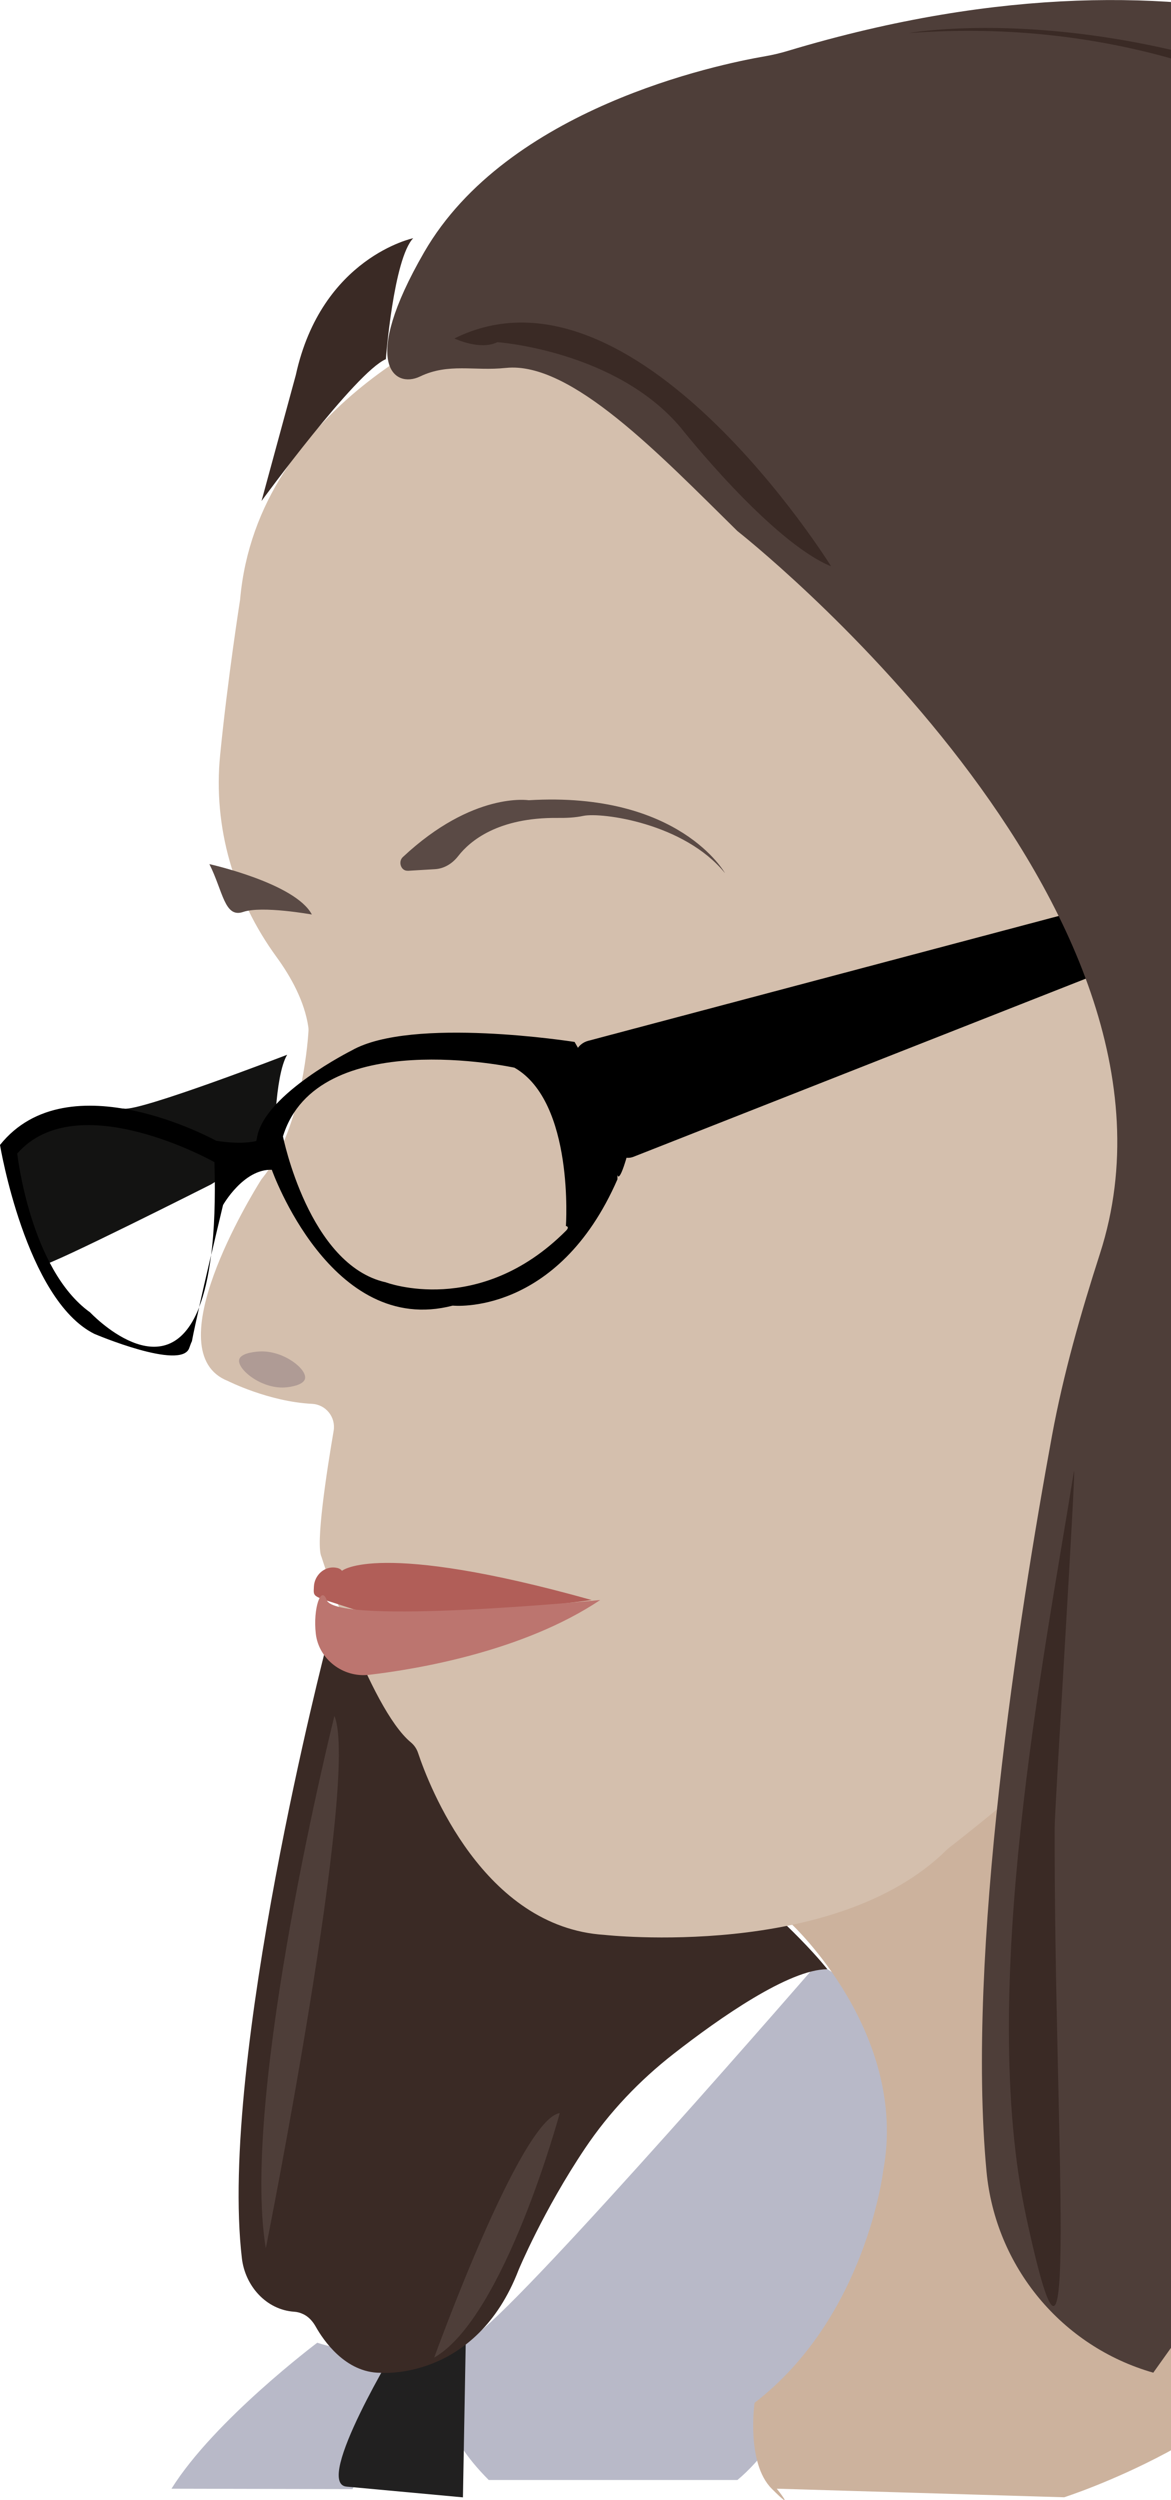 <svg width="342" height="730" viewBox="0 0 342 730" fill="none" xmlns="http://www.w3.org/2000/svg">
<g clip-path="url(#clip0_280_1167)">
<path d="M238.731 573.333C238.731 573.333 156.065 668.725 139.387 681.385C139.387 681.385 115.196 696.553 142.742 724.13H215.366C241.21 702.845 290.644 600.459 238.731 573.308V573.333Z" fill="#B8B9C8"/>
<path d="M92.658 684.043C92.658 684.043 62.607 706.606 50.086 726.662L102.951 726.787L125.214 684.043C125.214 684.043 107.684 689.057 92.658 684.043Z" fill="#B8B9C8"/>
<path d="M116.498 683.942C116.498 683.942 91.33 725.133 101.222 726.06L135.204 729.194L136.156 676.547C136.156 676.547 115.295 688.706 116.472 683.967L116.498 683.942Z" fill="#212020"/>
<path d="M324.203 397.516C324.203 397.516 305.646 472.225 304.745 510.758C303.743 553.126 340.881 365.527 324.203 397.516Z" fill="#3A2A25"/>
<path d="M360.74 585.166C360.74 585.166 337.375 649.07 334.921 682.263C332.241 718.765 380.398 558.065 360.74 585.166Z" fill="#3A2A25"/>
<path d="M130.223 99.908C130.223 99.908 139.513 102.415 149.906 99.908C149.906 99.908 170.291 94.894 210.359 135.006C210.359 135.006 227.889 155.063 245.419 167.598C245.419 167.598 213.865 114.549 184.565 99.708C184.565 99.708 155.265 89.88 130.223 99.908Z" fill="#3A2A25"/>
<path d="M95.387 480.222C95.387 480.222 63.858 601.612 70.645 659.399C71.596 667.496 77.782 674.441 85.896 674.992C86.772 675.042 87.674 675.268 88.6 675.719C90.178 676.472 91.38 677.85 92.231 679.38C94.41 683.266 100.846 692.817 111.088 692.817C111.088 692.817 138.961 695.324 151.482 662.733C151.482 662.733 158.67 645.46 170.865 627.284C177.952 616.729 186.767 607.453 196.809 599.632C210.082 589.278 230.442 574.988 241.636 574.988C241.636 574.988 202.018 523.343 95.362 480.222H95.387Z" fill="#3A2A25"/>
<path d="M97.666 501.031C97.666 501.031 70.119 611.339 77.632 656.466C77.632 656.466 105.179 518.58 97.666 501.031Z" fill="#4E3E39"/>
<path d="M163.479 617.005C163.479 617.005 147.401 676.547 126.816 688.38C126.816 688.38 152.034 618.559 163.479 617.005Z" fill="#4E3E39"/>
<path d="M231.369 562.001C231.369 562.001 265.452 593.79 257.939 633.902C257.939 633.902 252.931 676.522 220.375 701.592C220.375 701.592 217.871 719.141 225.384 726.662C232.897 734.183 226.861 726.662 226.861 726.662L310.804 729.169C310.804 729.169 365.623 711.62 383.152 679.029C400.682 646.438 383.152 676.321 383.152 676.321C383.152 676.321 378.469 488.22 353.252 465.782L231.344 562.001H231.369Z" fill="#CCB29D"/>
<path d="M137.81 93.641C137.81 93.641 75.129 117.457 70.12 175.119C70.12 175.119 66.514 197.933 64.285 220.521C62.207 241.504 68.317 262.338 80.713 279.36C85.121 285.402 88.927 292.472 90.029 299.742C90.104 300.244 90.129 300.77 90.079 301.272C89.778 306.01 87.65 330.478 76.556 344.091C76.406 344.267 76.281 344.443 76.18 344.618C73.601 348.729 45.253 394.859 66.564 403.232C66.564 403.232 78.484 409.274 91.131 409.901C95.163 410.101 98.118 413.786 97.442 417.773C95.388 429.806 92.108 451.066 93.911 454.626C93.911 454.626 107.834 498.749 120.03 508.777C120.982 509.58 121.683 510.607 122.084 511.786C125.289 521.413 141.166 562.728 176.551 564.96C176.551 564.96 243.841 572.455 276.471 540.14C276.622 539.99 276.797 539.839 276.972 539.689C281.831 535.928 352 481.351 356.833 457.158C361.667 432.965 326.782 251.583 296.731 226.512C266.68 201.442 214.266 53.529 137.81 93.641Z" fill="#D4BFAD"/>
<path d="M120.681 69.548C120.681 69.548 93.911 75.164 86.398 109.485C86.398 109.485 83.894 118.711 76.381 146.288C76.381 146.288 103.903 108.608 112.693 104.872C112.693 104.872 114.921 75.515 120.706 69.523L120.681 69.548Z" fill="#3A2A25"/>
<path d="M97.891 457.709C98.742 457.81 99.469 458.085 99.869 458.662C99.869 458.662 110.187 449.637 172.793 467.186C172.793 467.186 117.7 474.707 102.674 469.693C91.104 465.832 91.505 466.735 91.68 463.225C91.856 459.966 94.66 457.333 97.891 457.709Z" fill="#B15E58"/>
<path d="M175.298 467.186C175.298 467.186 98.167 474.707 95.412 467.186C93.785 462.749 91.381 469.618 92.232 477.038C93.084 484.459 100.196 489.925 107.784 489.022C121.933 487.367 152.81 482.178 175.298 467.186Z" fill="#BC756F"/>
<path d="M318.817 264.895L171.792 303.904C168.686 304.731 167.059 307.915 168.311 310.723L179.48 335.618C180.406 337.648 182.886 338.626 185.064 337.749L325.579 282.419L318.842 264.87L318.817 264.895Z" fill="black"/>
<path d="M83.842 308.041C83.842 308.041 83.842 307.99 83.817 307.99C81.864 308.743 41.07 324.411 36.236 323.709C31.403 323.007 2.504 331.757 2.504 336.771C2.504 341.459 9.115 366.003 11.995 369.061C12.195 369.262 12.371 369.362 12.521 369.362C15.025 369.362 61.655 345.821 61.655 345.821L80.136 334.264C80.136 334.264 80.136 314.358 83.842 308.016V308.041Z" fill="#131312"/>
<path d="M167.786 304.23C167.786 304.23 120.205 296.709 102.675 306.737C102.675 306.737 77.632 319.272 75.128 331.807C75.028 332.309 74.953 332.71 74.853 333.161C73.876 333.412 70.019 334.189 63.133 333.086C63.133 333.086 20.034 309.244 0 334.314C0 334.314 7.513 379.441 27.547 389.469C27.547 389.469 52.94 400.274 55.269 393.605C56.947 388.817 54.818 396.563 58.174 381.697C48.407 406.742 26.32 383.201 26.32 383.201C8.79 370.666 5.034 336.821 5.034 336.821C22.563 316.765 62.632 339.328 62.632 339.328C62.957 350.384 62.582 359.309 61.68 366.454C62.657 362.292 63.784 357.504 65.136 351.863C65.136 351.863 71.096 341.284 79.385 341.56C79.385 341.56 96.665 390.496 132.225 381.22C132.225 381.22 162.802 384.455 180.332 344.342V343.014C180.332 343.014 180.808 346.899 184.339 333.086L167.811 304.23H167.786ZM165.281 359.384C139.938 384.755 112.692 374.426 112.692 374.426C90.153 369.412 82.641 331.807 82.641 331.807C92.658 299.216 150.256 311.751 150.256 311.751C167.786 321.779 165.281 357.98 165.281 357.98C165.281 357.98 166.534 358.131 165.281 359.384Z" fill="black"/>
<path d="M61.654 366.454C60.077 373.148 58.95 378.112 58.148 381.697C59.651 377.861 60.853 372.872 61.654 366.454Z" fill="black"/>
<path d="M119.078 254.265L127.017 253.789C129.696 253.639 132.1 252.184 133.828 249.953C137.259 245.541 145.448 238.647 162.878 238.822C165.382 238.847 167.936 238.747 170.39 238.22C175.674 237.142 199.791 240.276 211.736 254.942C211.736 254.942 198.463 231 154.413 233.658C154.413 233.658 138.161 231.05 117.651 250.254C116.173 251.633 117.15 254.366 119.078 254.24V254.265Z" fill="#5A4A45"/>
<path d="M91.08 267.026C91.08 267.026 76.48 264.393 71.021 266.274C65.562 268.154 65.136 260.232 61.154 252.31C61.154 252.31 86.272 257.875 91.08 267.026Z" fill="#5A4A45"/>
<path d="M89.076 402.58C89.752 399.772 82.816 394.282 75.904 394.608C75.378 394.633 70.419 394.859 69.868 396.939C69.117 399.772 76.63 405.915 83.817 405.062C84.518 404.987 88.6 404.511 89.076 402.58Z" fill="#AF9B95"/>
<path d="M147.752 107.429C166.71 105.424 192.704 132.775 215.367 155.063C215.367 155.063 354.154 263.942 321.273 365.978C315.638 383.477 310.58 401.126 307.249 419.177C297.482 472.376 282.156 570.3 288.116 634.003C290.721 661.781 310.029 685.146 336.824 692.792L341.808 685.798C345.79 680.207 349.296 674.291 352.651 668.299C356.458 661.48 360.615 658.772 370.582 656.19C370.582 656.19 371.709 658.496 372.31 661.806C374.188 672.009 383.454 679.204 393.771 678.402C405.817 677.449 420.291 674.09 433.113 664.964C436.87 662.307 441.978 665.366 441.427 669.953C441.027 673.288 444.232 675.92 447.413 674.867L447.938 674.692C459.959 670.705 469.049 660.778 471.979 648.443C473.607 641.649 478.29 636.008 484.676 633.15L487.406 631.947C494.593 628.738 502.757 634.805 501.304 642.552C501.304 642.627 501.279 642.702 501.254 642.777C500.703 645.435 503.383 647.541 505.787 646.337C515.654 641.424 531.906 631.696 543.601 616.454C551.815 605.724 561.682 596.347 573.202 589.278C581.441 584.214 590.531 577.67 597.017 570.299C603.503 562.929 611.642 558.842 620.883 557.664C629.923 556.511 640.241 553.127 644.724 544.202C645.65 542.371 646.001 540.291 646.001 538.235C645.951 522.315 644.648 441.915 622.736 401.226C615.649 388.065 609.489 374.452 604.981 360.212C600.473 345.972 595.264 327.971 591.308 310.498C577.609 249.828 555.797 191.239 525.32 137.037C501.154 94.042 473.407 52.676 449.391 37.434C447.488 36.23 445.66 34.876 443.831 33.548C428.38 22.216 356.007 -23.036 230.042 14.87C227.939 15.497 225.785 16.024 223.606 16.4C209.407 18.831 148.178 31.617 123.912 73.585C104.979 106.326 115.172 113.521 122.66 109.936C131.024 105.925 138.487 108.407 147.702 107.429H147.752Z" fill="#4E3E39"/>
<path d="M265.451 9.656C265.451 9.656 348.092 -5.386 443.254 59.796C443.254 59.796 495.843 92.387 553.442 202.696C553.442 202.696 594.812 304.606 592.909 333.888C592.909 333.888 500.852 -7.893 265.451 9.656Z" fill="#3A2A25"/>
<path d="M132.726 98.83C132.726 98.83 140.239 102.415 145.248 99.908C145.248 99.908 179.882 102.34 198.864 124.928C198.864 124.928 225.058 158.121 242.739 165.367C242.739 165.367 185.291 72.682 132.701 98.83H132.726Z" fill="#3A2A25"/>
<path d="M308.025 533.622C308.025 527.781 314.561 423.965 313.635 429.706C304.97 483.757 285.487 581.255 299.686 647.165C315.663 721.347 307.825 623.273 308.025 533.622Z" fill="#3A2A25"/>
</g>
<defs>
<clipPath id="clip0_280_1167">
<rect width="646" height="730" fill="white"/>
</clipPath>
</defs>
</svg>
